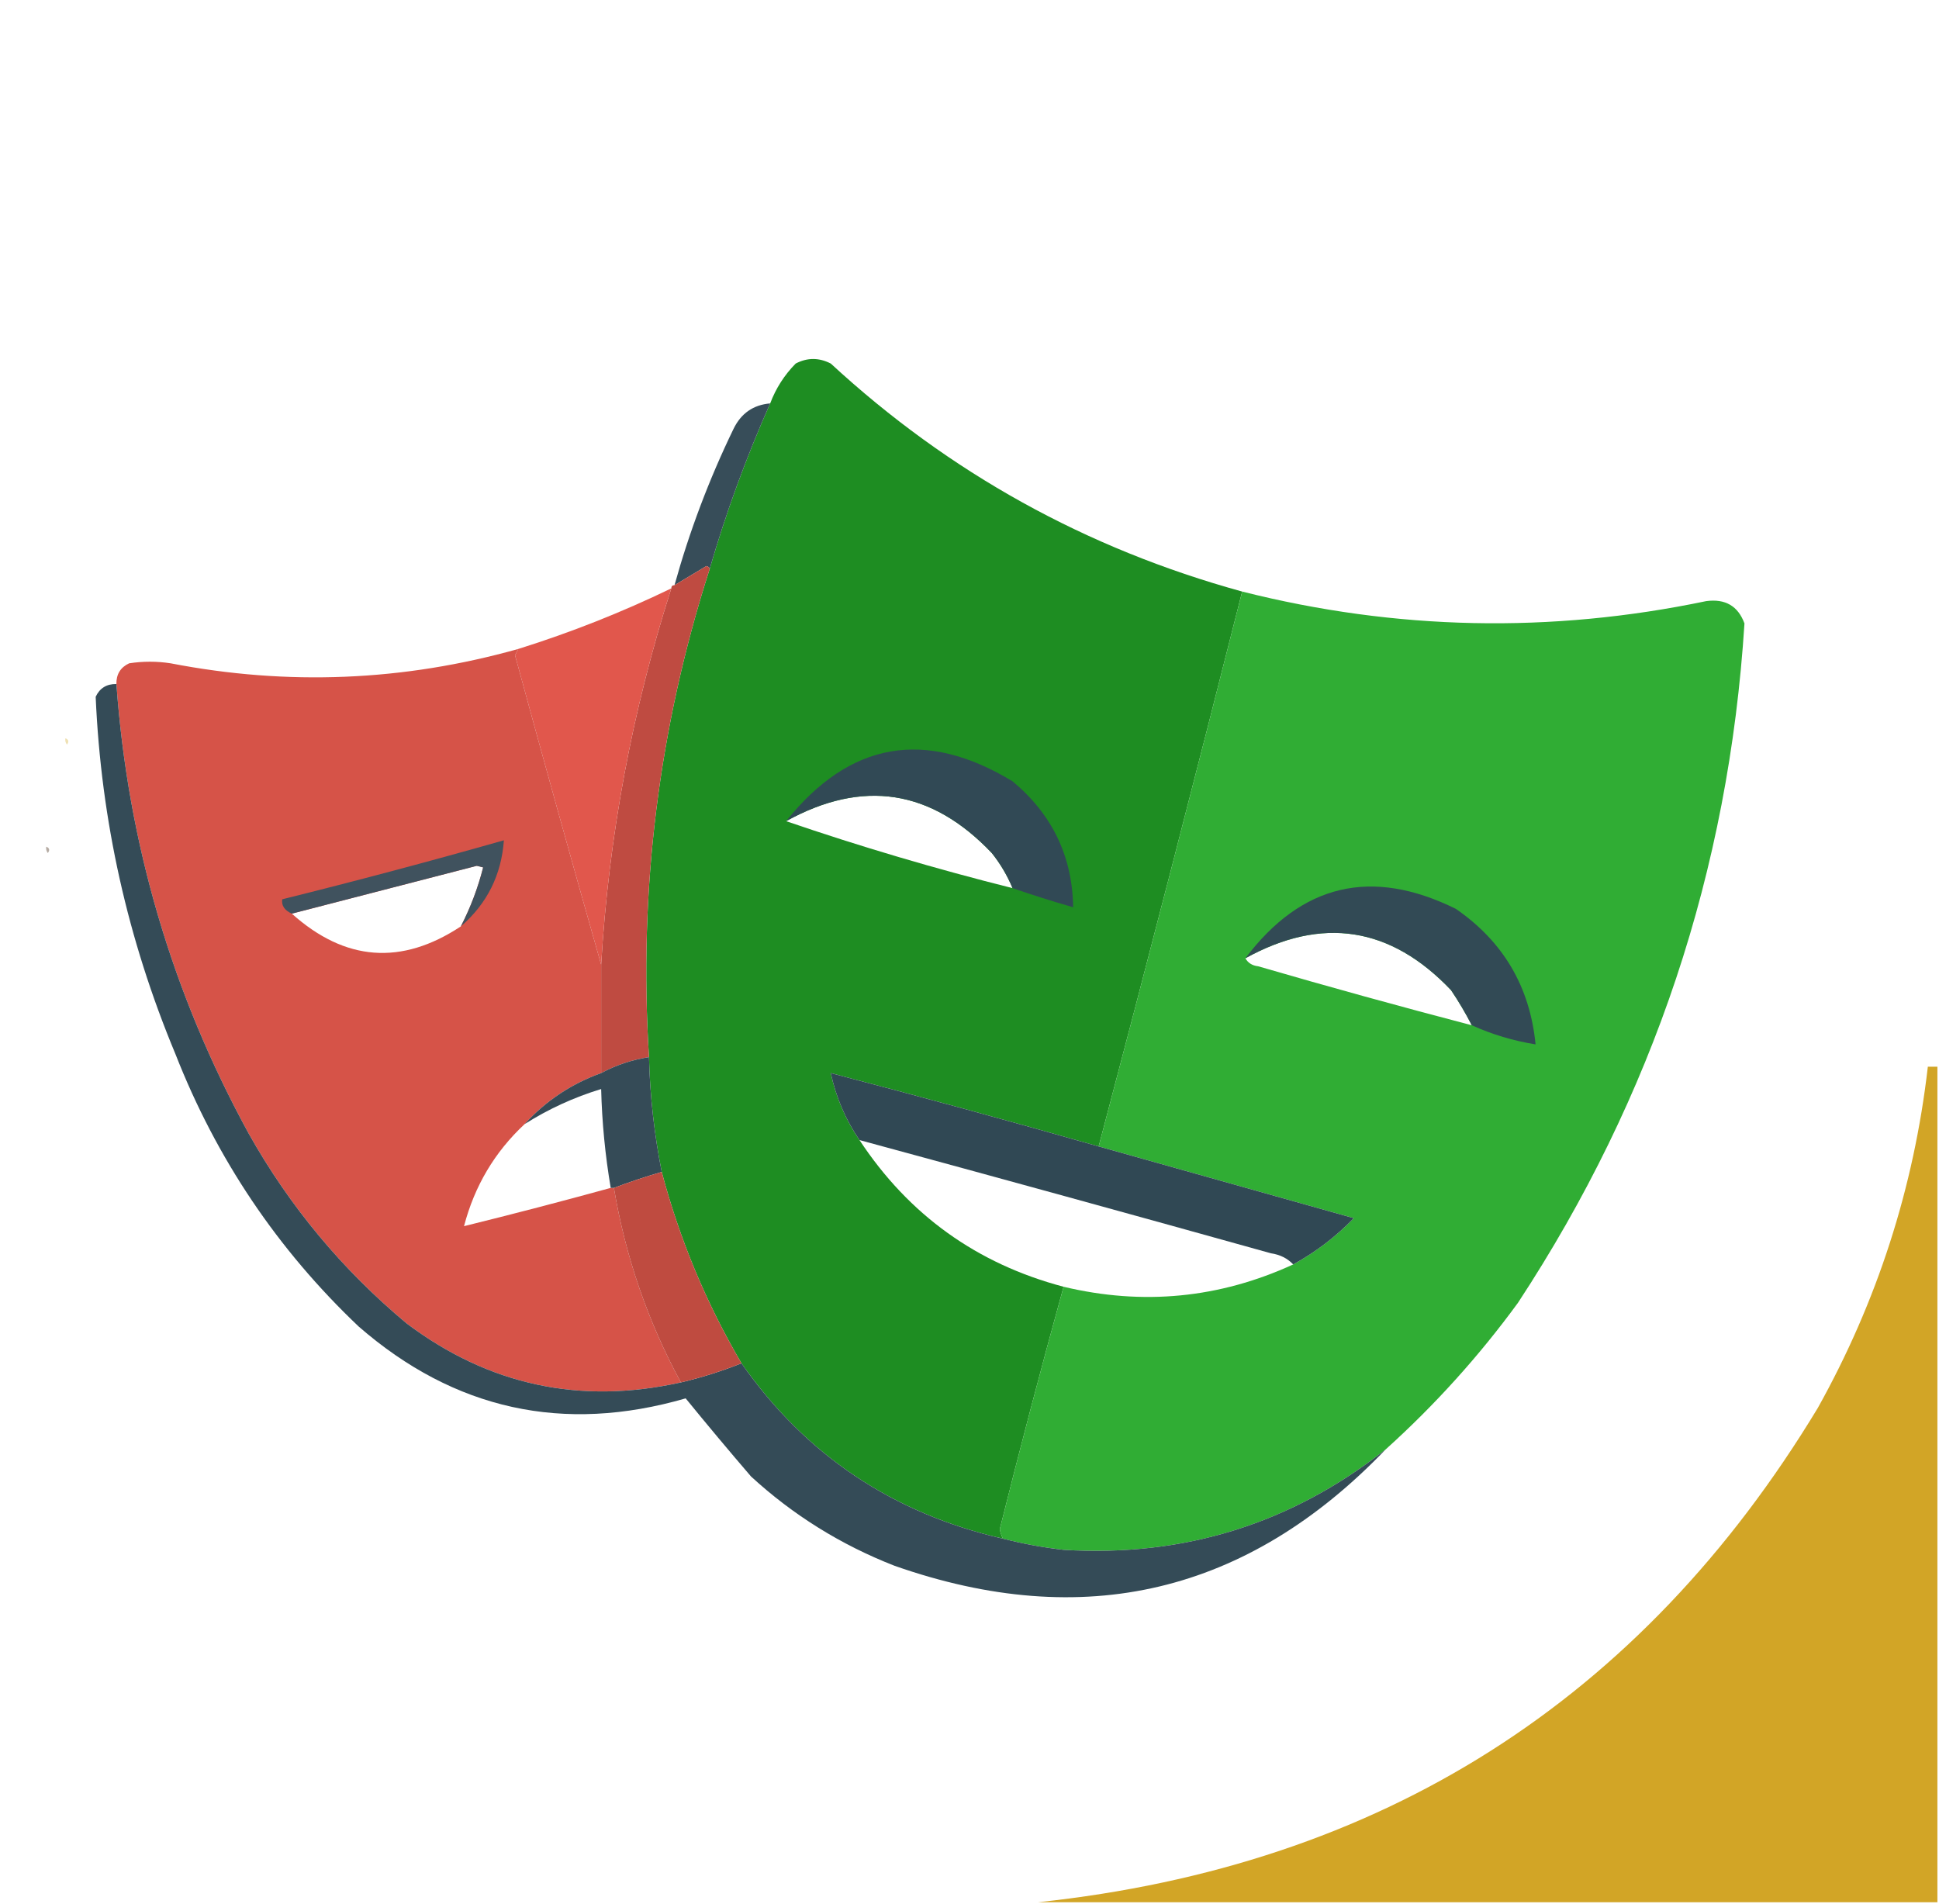 <?xml version="1.0" encoding="UTF-8"?>
<!DOCTYPE svg PUBLIC "-//W3C//DTD SVG 1.1//EN" "http://www.w3.org/Graphics/SVG/1.1/DTD/svg11.dtd">
<svg xmlns="http://www.w3.org/2000/svg" version="1.1" width="608px" height="597px" style="shape-rendering:geometricPrecision; text-rendering:geometricPrecision; image-rendering:optimizeQuality; fill-rule:evenodd; clip-rule:evenodd" xmlns:xlink="http://www.w3.org/1999/xlink">
<g><path style="opacity:1" fill="#1e8d22" d="M 389.5,185.5 C 374.807,243.606 359.807,301.606 344.5,359.5C 316.587,351.522 288.587,343.855 260.5,336.5C 262.156,344.138 265.156,351.138 269.5,357.5C 284.969,380.965 306.302,396.298 333.5,403.5C 326.531,428.708 319.864,454.041 313.5,479.5C 313.685,480.584 314.018,481.584 314.5,482.5C 279.945,474.582 252.612,456.249 232.5,427.5C 221.423,408.593 213.09,388.593 207.5,367.5C 205.137,355.622 203.803,343.622 203.5,331.5C 200.198,279.282 206.531,228.282 222.5,178.5C 227.62,160.815 233.953,143.481 241.5,126.5C 243.283,121.768 245.949,117.601 249.5,114C 253.136,112.101 256.803,112.101 260.5,114C 297.552,148.201 340.552,172.034 389.5,185.5 Z M 317.5,278.5 C 293.388,272.457 269.721,265.457 246.5,257.5C 270.564,244.212 292.064,247.546 311,267.5C 313.682,270.865 315.849,274.531 317.5,278.5 Z"/></g>
<g><path style="opacity:1" fill="#374d59" d="M 241.5,126.5 C 233.953,143.481 227.62,160.815 222.5,178.5C 222.44,177.957 222.107,177.624 221.5,177.5C 218.139,179.511 214.806,181.511 211.5,183.5C 216.183,166.619 222.35,150.286 230,134.5C 232.369,129.617 236.203,126.95 241.5,126.5 Z"/></g>
<g><path style="opacity:1" fill="#bf4b41" d="M 222.5,178.5 C 206.531,228.282 200.198,279.282 203.5,331.5C 198.208,332.314 193.208,333.98 188.5,336.5C 188.5,325.167 188.5,313.833 188.5,302.5C 190.886,262.178 198.219,222.844 210.5,184.5C 210.5,183.833 210.833,183.5 211.5,183.5C 214.806,181.511 218.139,179.511 221.5,177.5C 222.107,177.624 222.44,177.957 222.5,178.5 Z"/></g>
<g><path style="opacity:1" fill="#e1574c" d="M 210.5,184.5 C 198.219,222.844 190.886,262.178 188.5,302.5C 179.343,270.342 170.343,238.009 161.5,205.5C 161.863,204.817 162.196,204.15 162.5,203.5C 178.976,198.342 194.976,192.009 210.5,184.5 Z"/></g>
<g><path style="opacity:1" fill="#30ad34" d="M 389.5,185.5 C 437.743,197.676 486.243,198.676 535,188.5C 540.988,187.695 544.988,190.029 547,195.5C 542.091,272.893 518.425,343.893 476,408.5C 463.788,425.228 449.954,440.562 434.5,454.5C 404.966,477.807 371.299,488.307 333.5,486C 327.066,485.261 320.733,484.095 314.5,482.5C 314.018,481.584 313.685,480.584 313.5,479.5C 319.864,454.041 326.531,428.708 333.5,403.5C 358.383,409.445 382.383,407.111 405.5,396.5C 412.523,392.646 418.856,387.812 424.5,382C 397.815,374.496 371.148,366.996 344.5,359.5C 359.807,301.606 374.807,243.606 389.5,185.5 Z M 461.5,321.5 C 439.099,315.645 416.765,309.478 394.5,303C 392.68,302.8 391.347,301.966 390.5,300.5C 414.551,287.219 436.051,290.553 455,310.5C 457.393,314.054 459.56,317.72 461.5,321.5 Z"/></g>
<g><path style="opacity:1" fill="#d65348" d="M 162.5,203.5 C 162.196,204.15 161.863,204.817 161.5,205.5C 170.343,238.009 179.343,270.342 188.5,302.5C 188.5,313.833 188.5,325.167 188.5,336.5C 179.134,339.88 171.134,345.213 164.5,352.5C 155.118,361.249 148.785,371.916 145.5,384.5C 160.883,380.706 176.217,376.706 191.5,372.5C 191.833,372.5 192.167,372.5 192.5,372.5C 196.118,394.022 203.118,414.356 213.5,433.5C 181.951,440.557 153.284,434.391 127.5,415C 107.347,398.188 90.847,378.355 78,355.5C 53.953,311.524 40.12,264.524 36.5,214.5C 36.444,211.439 37.778,209.272 40.5,208C 44.833,207.333 49.167,207.333 53.5,208C 90.202,215.109 126.535,213.609 162.5,203.5 Z M 144.5,290.5 C 125.876,302.8 108.209,301.466 91.5,286.5C 110.815,281.507 130.148,276.507 149.5,271.5C 150.167,271.667 150.833,271.833 151.5,272C 149.872,278.424 147.539,284.59 144.5,290.5 Z"/></g>
<g><path style="opacity:1" fill="#344b57" d="M 36.5,214.5 C 40.12,264.524 53.953,311.524 78,355.5C 90.847,378.355 107.347,398.188 127.5,415C 153.284,434.391 181.951,440.557 213.5,433.5C 220.002,431.959 226.335,429.959 232.5,427.5C 252.612,456.249 279.945,474.582 314.5,482.5C 320.733,484.095 327.066,485.261 333.5,486C 371.299,488.307 404.966,477.807 434.5,454.5C 391.161,499.666 339.828,511.833 280.5,491C 263.685,484.434 248.685,475.101 235.5,463C 228.539,454.894 221.706,446.727 215,438.5C 176.673,449.588 142.507,442.088 112.5,416C 87.036,391.845 67.869,363.345 55,330.5C 40.023,294.596 31.689,257.263 30,218.5C 31.273,215.778 33.439,214.444 36.5,214.5 Z"/></g>
<g><path style="opacity:0.294" fill="#cb9900" d="M 20.5,231.5 C 21.525,231.897 21.692,232.563 21,233.5C 20.536,232.906 20.369,232.239 20.5,231.5 Z"/></g>
<g><path style="opacity:1" fill="#314955" d="M 317.5,278.5 C 315.849,274.531 313.682,270.865 311,267.5C 292.064,247.546 270.564,244.212 246.5,257.5C 266.422,232.55 290.089,228.384 317.5,245C 329.941,255.378 336.274,268.545 336.5,284.5C 330.007,282.634 323.673,280.634 317.5,278.5 Z"/></g>
<g><path style="opacity:1" fill="#40525e" d="M 144.5,290.5 C 147.539,284.59 149.872,278.424 151.5,272C 150.833,271.833 150.167,271.667 149.5,271.5C 130.148,276.507 110.815,281.507 91.5,286.5C 89.209,285.458 88.209,283.958 88.5,282C 111.803,276.216 134.97,270.05 158,263.5C 157.222,274.389 152.722,283.389 144.5,290.5 Z"/></g>
<g><path style="opacity:0.369" fill="#39200a" d="M 14.5,265.5 C 15.525,265.897 15.692,266.563 15,267.5C 14.536,266.906 14.369,266.239 14.5,265.5 Z"/></g>
<g><path style="opacity:1" fill="#324a55" d="M 461.5,321.5 C 459.56,317.72 457.393,314.054 455,310.5C 436.051,290.553 414.551,287.219 390.5,300.5C 408.127,277.131 430.127,271.964 456.5,285C 471.386,295.267 479.719,309.433 481.5,327.5C 474.503,326.374 467.837,324.374 461.5,321.5 Z"/></g>
<g><path style="opacity:1" fill="#354b57" d="M 203.5,331.5 C 203.803,343.622 205.137,355.622 207.5,367.5C 202.357,368.992 197.357,370.659 192.5,372.5C 192.167,372.5 191.833,372.5 191.5,372.5C 189.76,362.242 188.76,351.909 188.5,341.5C 180.003,344.082 172.003,347.749 164.5,352.5C 171.134,345.213 179.134,339.88 188.5,336.5C 193.208,333.98 198.208,332.314 203.5,331.5 Z"/></g>
<g><path style="opacity:1" fill="#d2a526" d="M 607.5,334.5 C 607.5,421.833 607.5,509.167 607.5,596.5C 513.5,596.5 419.5,596.5 325.5,596.5C 432.955,585.061 514.455,533.395 570,441.5C 588.626,408.123 600.126,372.456 604.5,334.5C 605.5,334.5 606.5,334.5 607.5,334.5 Z"/></g>
<g><path style="opacity:1" fill="#304854" d="M 344.5,359.5 C 371.148,366.996 397.815,374.496 424.5,382C 418.856,387.812 412.523,392.646 405.5,396.5C 403.731,394.603 401.398,393.436 398.5,393C 355.519,381.005 312.519,369.172 269.5,357.5C 265.156,351.138 262.156,344.138 260.5,336.5C 288.587,343.855 316.587,351.522 344.5,359.5 Z"/></g>
<g><path style="opacity:1" fill="#bf4b40" d="M 207.5,367.5 C 213.09,388.593 221.423,408.593 232.5,427.5C 226.335,429.959 220.002,431.959 213.5,433.5C 203.118,414.356 196.118,394.022 192.5,372.5C 197.357,370.659 202.357,368.992 207.5,367.5 Z"/></g>
</svg>
